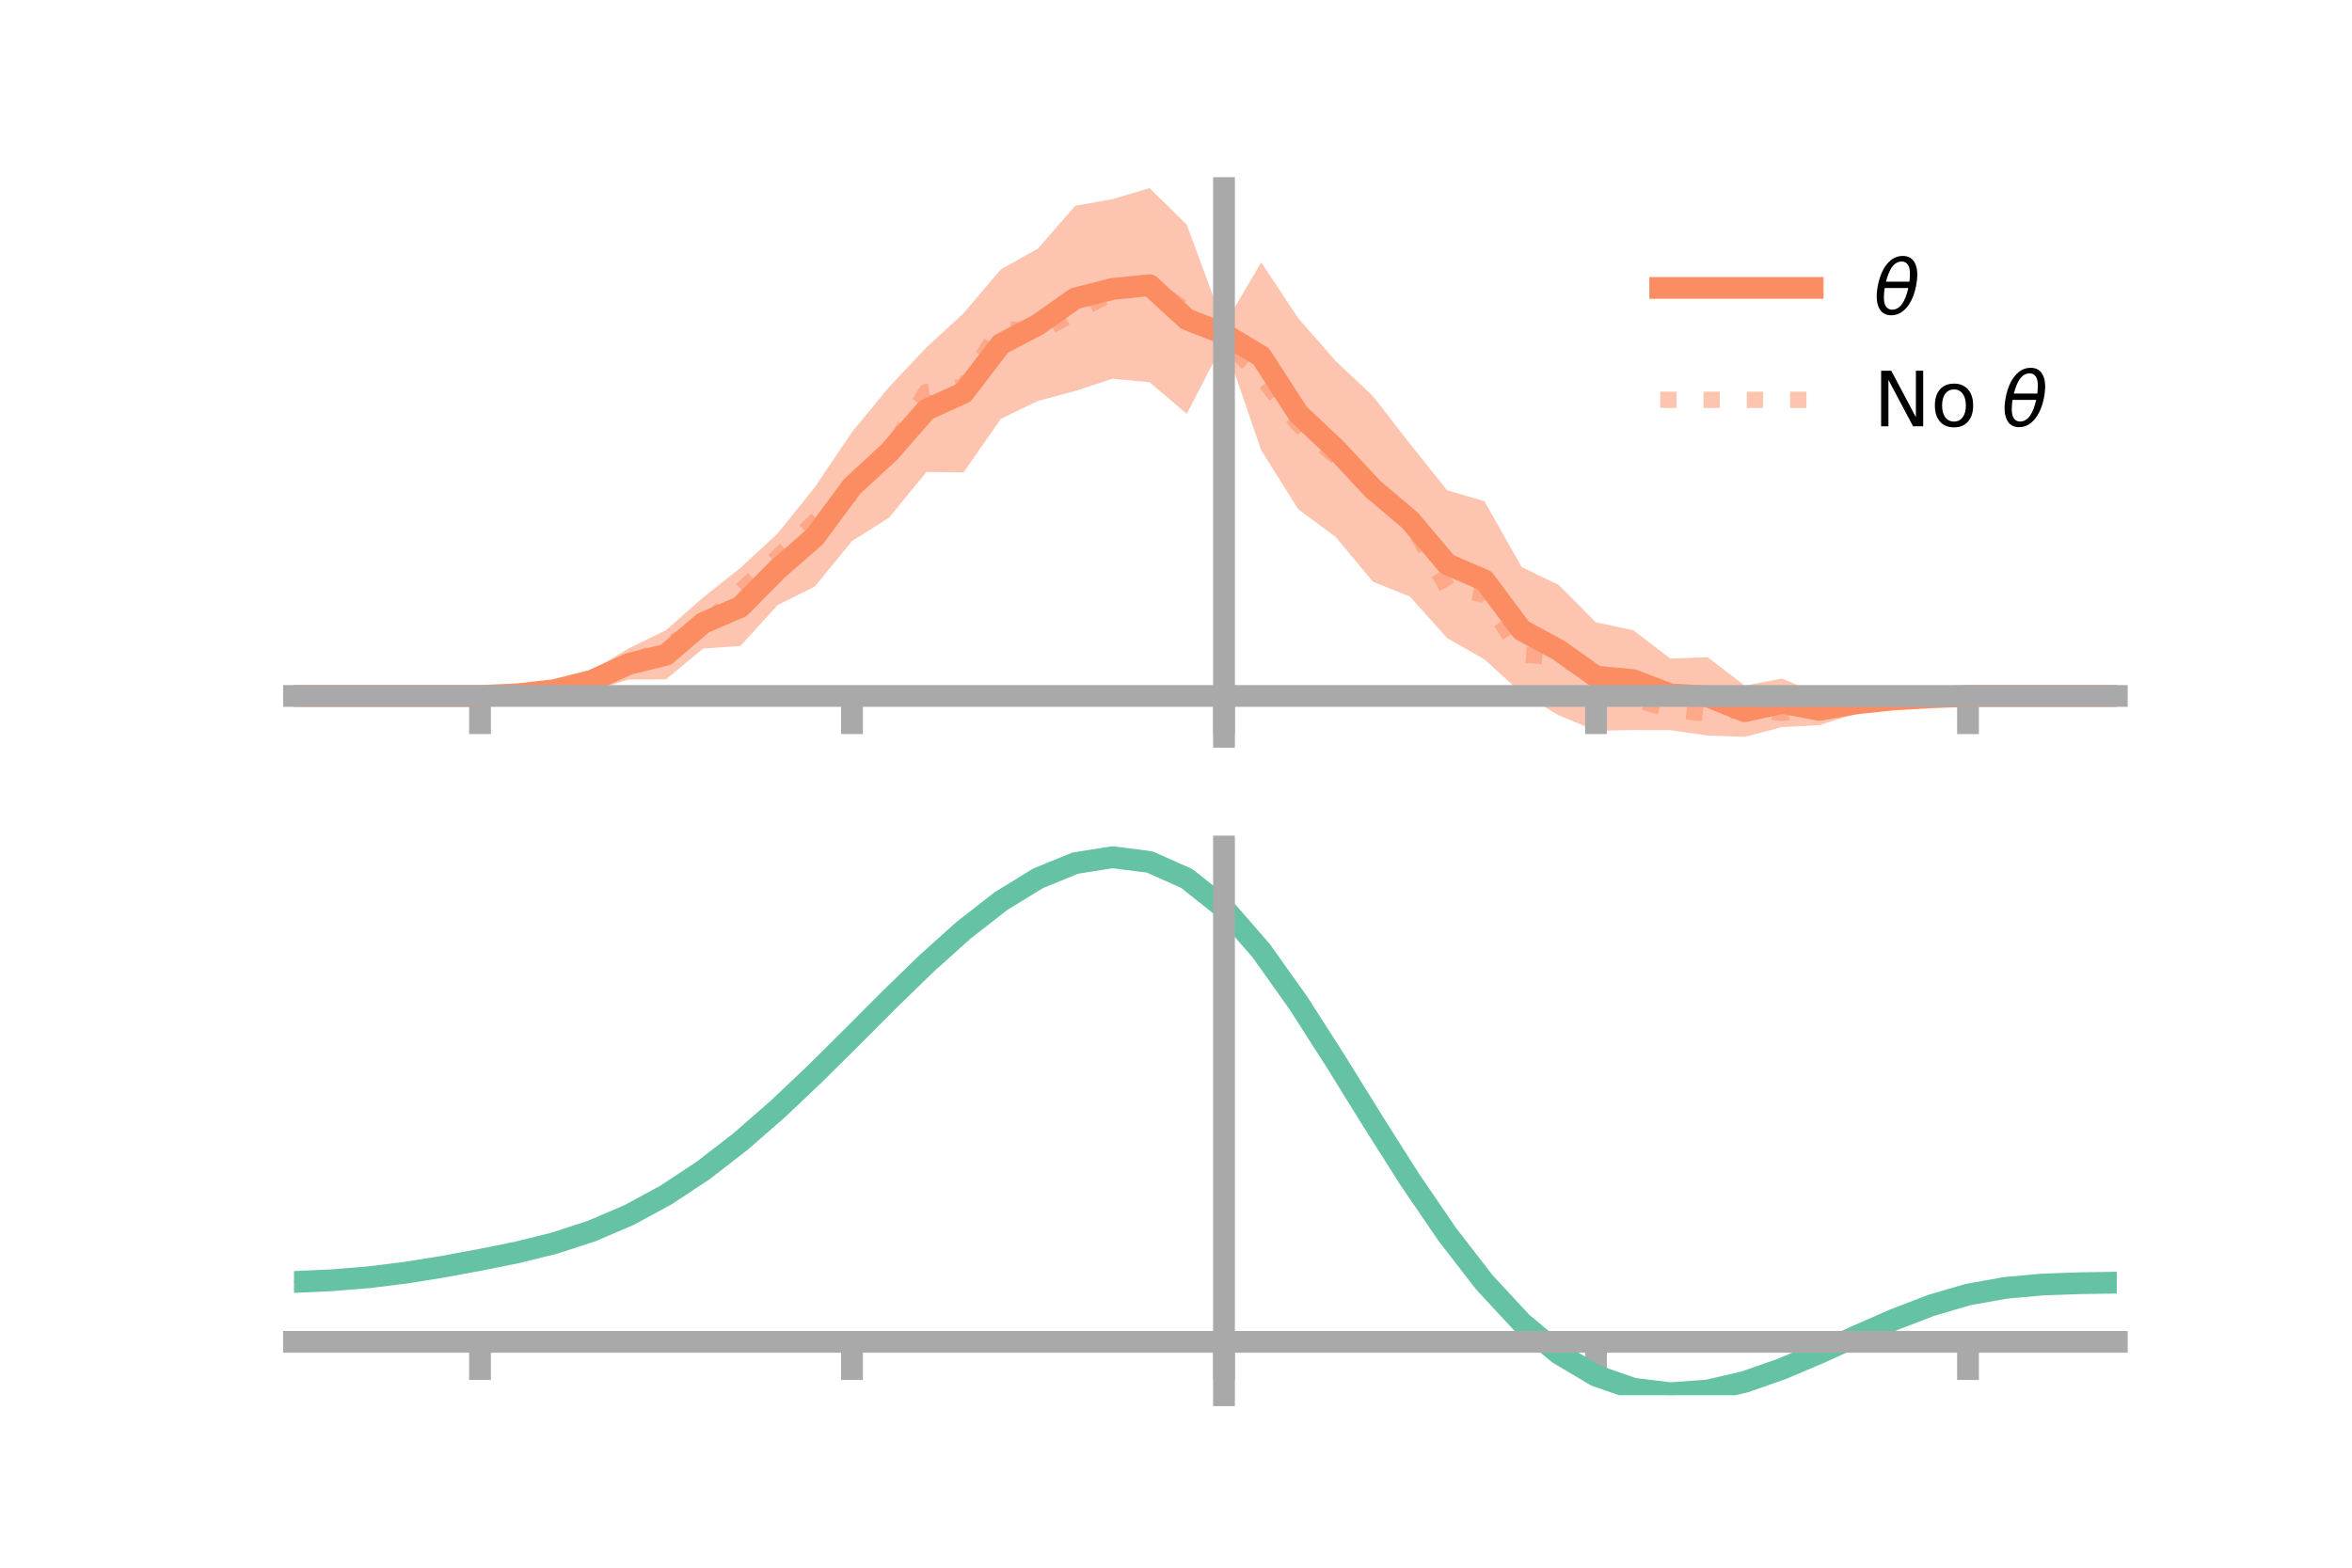 <?xml version="1.0" encoding="utf-8" standalone="no"?>
<!DOCTYPE svg PUBLIC "-//W3C//DTD SVG 1.1//EN"
  "http://www.w3.org/Graphics/SVG/1.1/DTD/svg11.dtd">
<!-- Created with matplotlib (https://matplotlib.org/) -->
<svg height="144pt" version="1.1" viewBox="0 0 216 144" width="216pt" xmlns="http://www.w3.org/2000/svg" xmlns:xlink="http://www.w3.org/1999/xlink">
 <defs>
  <style type="text/css">*{stroke-linecap:butt;stroke-linejoin:round;}</style>
 </defs>
 <g id="figure_1">
  <g id="patch_1">
   <path d="M 0 144 
L 216 144 
L 216 0 
L 0 0 
z
" style="fill:none;"/>
  </g>
  <g id="axes_1">
   <g id="patch_2">
    <path d="M 27 67.68 
L 194.4 67.68 
L 194.4 17.28 
L 27 17.28 
z
" style="fill:none;"/>
   </g>
   <g id="PolyCollection_1">
    <path clip-path="url(#p8656e9de91)" d="M 27 63.927 
L 27 63.927 
L 30.416 63.927 
L 33.833 63.927 
L 37.249 63.927 
L 40.665 63.927 
L 44.082 63.925 
L 47.498 63.62 
L 50.914 62.943 
L 54.331 61.608 
L 57.747 59.553 
L 61.163 57.883 
L 64.58 54.873 
L 67.996 52.161 
L 71.412 49.008 
L 74.829 44.753 
L 78.245 39.688 
L 81.661 35.538 
L 85.078 31.917 
L 88.494 28.77 
L 91.91 24.749 
L 95.327 22.826 
L 98.743 18.907 
L 102.159 18.293 
L 105.576 17.28 
L 108.992 20.638 
L 112.408 29.905 
L 115.824 24.1 
L 119.241 29.247 
L 122.657 33.15 
L 126.073 36.373 
L 129.49 40.773 
L 132.906 45.041 
L 136.322 46.034 
L 139.739 52.08 
L 143.155 53.739 
L 146.571 57.169 
L 149.988 57.887 
L 153.404 60.494 
L 156.82 60.367 
L 160.237 62.98 
L 163.653 62.326 
L 167.069 63.811 
L 170.486 63.683 
L 173.902 63.807 
L 177.318 63.895 
L 180.735 63.926 
L 184.151 63.927 
L 187.567 63.927 
L 190.984 63.927 
L 194.4 63.927 
L 194.4 63.927 
L 194.4 63.927 
L 190.984 63.927 
L 187.567 63.927 
L 184.151 63.927 
L 180.735 63.928 
L 177.318 64.208 
L 173.902 64.69 
L 170.486 65.531 
L 167.069 66.607 
L 163.653 66.791 
L 160.237 67.68 
L 156.82 67.563 
L 153.404 67.072 
L 149.988 67.058 
L 146.571 67.133 
L 143.155 65.713 
L 139.739 63.673 
L 136.322 60.567 
L 132.906 58.617 
L 129.49 54.807 
L 126.073 53.423 
L 122.657 49.315 
L 119.241 46.796 
L 115.824 41.364 
L 112.408 31.412 
L 108.992 38.014 
L 105.576 35.114 
L 102.159 34.789 
L 98.743 35.916 
L 95.327 36.821 
L 91.91 38.477 
L 88.494 43.393 
L 85.078 43.353 
L 81.661 47.543 
L 78.245 49.697 
L 74.829 53.874 
L 71.412 55.583 
L 67.996 59.336 
L 64.58 59.571 
L 61.163 62.401 
L 57.747 62.42 
L 54.331 63.47 
L 50.914 63.842 
L 47.498 63.934 
L 44.082 63.927 
L 40.665 63.927 
L 37.249 63.927 
L 33.833 63.927 
L 30.416 63.927 
L 27 63.927 
z
" style="fill:#fc8d62;fill-opacity:0.5;"/>
   </g>
   <g id="matplotlib.axis_1">
    <g id="xtick_1">
     <g id="line2d_1">
      <defs>
       <path d="M 0 0 
L 0 3.5 
" id="m35e6b51875" style="stroke:#a9a9a9;stroke-width:2;"/>
      </defs>
      <g>
       <use style="fill:#a9a9a9;stroke:#a9a9a9;stroke-width:2;" x="44.082" xlink:href="#m35e6b51875" y="63.927"/>
      </g>
     </g>
    </g>
    <g id="xtick_2">
     <g id="line2d_2">
      <g>
       <use style="fill:#a9a9a9;stroke:#a9a9a9;stroke-width:2;" x="78.245" xlink:href="#m35e6b51875" y="63.927"/>
      </g>
     </g>
    </g>
    <g id="xtick_3">
     <g id="line2d_3">
      <g>
       <use style="fill:#a9a9a9;stroke:#a9a9a9;stroke-width:2;" x="112.408" xlink:href="#m35e6b51875" y="63.927"/>
      </g>
     </g>
    </g>
    <g id="xtick_4">
     <g id="line2d_4">
      <g>
       <use style="fill:#a9a9a9;stroke:#a9a9a9;stroke-width:2;" x="146.571" xlink:href="#m35e6b51875" y="63.927"/>
      </g>
     </g>
    </g>
    <g id="xtick_5">
     <g id="line2d_5">
      <g>
       <use style="fill:#a9a9a9;stroke:#a9a9a9;stroke-width:2;" x="180.735" xlink:href="#m35e6b51875" y="63.927"/>
      </g>
     </g>
    </g>
   </g>
   <g id="matplotlib.axis_2"/>
   <g id="line2d_6">
    <path clip-path="url(#p8656e9de91)" d="M 27 63.927 
L 30.416 63.927 
L 33.833 63.927 
L 37.249 63.927 
L 40.665 63.927 
L 44.082 63.926 
L 47.498 63.777 
L 50.914 63.392 
L 54.331 62.539 
L 57.747 60.986 
L 61.163 60.142 
L 64.58 57.222 
L 67.996 55.748 
L 71.412 52.295 
L 74.829 49.313 
L 78.245 44.693 
L 81.661 41.54 
L 85.078 37.635 
L 88.494 36.082 
L 91.91 31.613 
L 95.327 29.823 
L 98.743 27.411 
L 102.159 26.541 
L 105.576 26.197 
L 108.992 29.326 
L 112.408 30.658 
L 115.824 32.732 
L 119.241 38.022 
L 122.657 41.233 
L 126.073 44.898 
L 129.49 47.79 
L 132.906 51.829 
L 136.322 53.301 
L 139.739 57.876 
L 143.155 59.726 
L 146.571 62.151 
L 149.988 62.473 
L 153.404 63.783 
L 156.82 63.965 
L 160.237 65.33 
L 163.653 64.558 
L 167.069 65.209 
L 170.486 64.607 
L 173.902 64.249 
L 177.318 64.051 
L 180.735 63.927 
L 184.151 63.927 
L 187.567 63.927 
L 190.984 63.927 
L 194.4 63.927 
" style="fill:none;stroke:#fc8d62;stroke-linecap:square;stroke-width:2;"/>
   </g>
   <g id="line2d_7">
    <path clip-path="url(#p8656e9de91)" d="M 27 63.927 
L 30.416 63.927 
L 33.833 63.927 
L 37.249 63.927 
L 40.665 63.927 
L 44.082 63.926 
L 47.498 63.766 
L 50.914 63.388 
L 54.331 62.485 
L 57.747 61.042 
L 61.163 59.319 
L 64.58 57.568 
L 67.996 54.301 
L 71.412 51.181 
L 74.829 47.917 
L 78.245 45.325 
L 81.661 41.511 
L 85.078 36.002 
L 88.494 35.508 
L 91.91 30.14 
L 95.327 30.566 
L 98.743 28.677 
L 102.159 26.888 
L 105.576 26.197 
L 108.992 28.551 
L 112.408 31.142 
L 115.824 34.602 
L 119.241 38.978 
L 122.657 41.888 
L 126.073 44.555 
L 129.49 47.898 
L 132.906 53.959 
L 136.322 54.616 
L 139.739 60.119 
L 143.155 60.369 
L 146.571 61.955 
L 149.988 64.179 
L 153.404 65.192 
L 156.82 65.548 
L 160.237 65.117 
L 163.653 65.481 
L 167.069 65.212 
L 170.486 64.678 
L 173.902 64.265 
L 177.318 64.06 
L 180.735 63.928 
L 184.151 63.927 
L 187.567 63.927 
L 190.984 63.927 
L 194.4 63.927 
" style="fill:none;stroke:#fc8d62;stroke-dasharray:1.5,2.475;stroke-dashoffset:0;stroke-opacity:0.5;stroke-width:1.5;"/>
   </g>
   <g id="patch_3">
    <path d="M 112.408 67.68 
L 112.408 17.28 
" style="fill:none;stroke:#a9a9a9;stroke-linecap:square;stroke-linejoin:miter;stroke-width:2;"/>
   </g>
   <g id="patch_4">
    <path d="M 194.4 67.68 
L 194.4 17.28 
" style="fill:none;"/>
   </g>
   <g id="patch_5">
    <path d="M 27 63.927 
L 194.4 63.927 
" style="fill:none;stroke:#a9a9a9;stroke-linecap:square;stroke-linejoin:miter;stroke-width:2;"/>
   </g>
   <g id="patch_6">
    <path d="M 27 17.28 
L 194.4 17.28 
" style="fill:none;"/>
   </g>
   <g id="legend_1">
    <g id="line2d_8">
     <path d="M 152.47 26.449 
L 166.47 26.449 
" style="fill:none;stroke:#fc8d62;stroke-linecap:square;stroke-width:2;"/>
    </g>
    <g id="line2d_9"/>
    <g id="text_1">
     <!-- $\theta$ -->
     <g transform="translate(172.07 28.899)scale(0.07 -0.07)">
      <defs>
       <path d="M 45.516 34.672 
L 14.453 34.672 
Q 12.359 20.062 14.5 13.875 
Q 17.188 6.25 24.469 6.25 
Q 31.781 6.25 37.359 13.922 
Q 42.234 20.656 45.516 34.672 
z
M 47.016 42.969 
Q 48.344 56.844 46.625 61.719 
Q 43.953 69.438 36.766 69.438 
Q 29.297 69.438 23.828 61.812 
Q 19.531 55.672 16.156 42.969 
z
M 38.188 76.766 
Q 49.906 76.766 54.594 66.406 
Q 59.281 56.109 55.719 37.844 
Q 52.203 19.625 43.453 9.281 
Q 34.766 -1.125 23.047 -1.125 
Q 11.281 -1.125 6.641 9.281 
Q 2 19.625 5.516 37.844 
Q 9.078 56.109 17.719 66.406 
Q 26.422 76.766 38.188 76.766 
z
" id="DejaVuSans-Oblique-952"/>
      </defs>
      <use transform="translate(0 0.234)" xlink:href="#DejaVuSans-Oblique-952"/>
     </g>
    </g>
    <g id="line2d_10">
     <path d="M 152.47 36.724 
L 166.47 36.724 
" style="fill:none;stroke:#fc8d62;stroke-dasharray:1.5,2.475;stroke-dashoffset:0;stroke-opacity:0.5;stroke-width:1.5;"/>
    </g>
    <g id="line2d_11"/>
    <g id="text_2">
     <!-- No $\theta$ -->
     <g transform="translate(172.07 39.174)scale(0.07 -0.07)">
      <defs>
       <path d="M 9.812 72.906 
L 23.094 72.906 
L 55.422 11.922 
L 55.422 72.906 
L 64.984 72.906 
L 64.984 0 
L 51.703 0 
L 19.391 60.984 
L 19.391 0 
L 9.812 0 
z
" id="DejaVuSans-78"/>
       <path d="M 30.609 48.391 
Q 23.391 48.391 19.188 42.75 
Q 14.984 37.109 14.984 27.297 
Q 14.984 17.484 19.156 11.844 
Q 23.344 6.203 30.609 6.203 
Q 37.797 6.203 41.984 11.859 
Q 46.188 17.531 46.188 27.297 
Q 46.188 37.016 41.984 42.703 
Q 37.797 48.391 30.609 48.391 
z
M 30.609 56 
Q 42.328 56 49.016 48.375 
Q 55.719 40.766 55.719 27.297 
Q 55.719 13.875 49.016 6.219 
Q 42.328 -1.422 30.609 -1.422 
Q 18.844 -1.422 12.172 6.219 
Q 5.516 13.875 5.516 27.297 
Q 5.516 40.766 12.172 48.375 
Q 18.844 56 30.609 56 
z
" id="DejaVuSans-111"/>
       <path id="DejaVuSans-32"/>
      </defs>
      <use transform="translate(0 0.234)" xlink:href="#DejaVuSans-78"/>
      <use transform="translate(74.805 0.234)" xlink:href="#DejaVuSans-111"/>
      <use transform="translate(135.986 0.234)" xlink:href="#DejaVuSans-32"/>
      <use transform="translate(167.773 0.234)" xlink:href="#DejaVuSans-Oblique-952"/>
     </g>
    </g>
   </g>
  </g>
  <g id="axes_2">
   <g id="patch_7">
    <path d="M 27 128.16 
L 194.4 128.16 
L 194.4 77.76 
L 27 77.76 
z
" style="fill:none;"/>
   </g>
   <g id="PolyCollection_2">
    <path clip-path="url(#p279fd36e60)" d="M 27 117.857 
L 27 117.654 
L 30.416 117.501 
L 33.833 117.215 
L 37.249 116.781 
L 40.665 116.216 
L 44.082 115.565 
L 47.498 114.857 
L 50.914 113.992 
L 54.331 112.858 
L 57.747 111.374 
L 61.163 109.49 
L 64.58 107.191 
L 67.996 104.495 
L 71.412 101.452 
L 74.829 98.142 
L 78.245 94.671 
L 81.661 91.164 
L 85.078 87.764 
L 88.494 84.622 
L 91.91 81.897 
L 95.327 79.745 
L 98.743 78.319 
L 102.159 77.76 
L 105.576 78.198 
L 108.992 79.748 
L 112.408 82.503 
L 115.824 86.485 
L 119.241 91.372 
L 122.657 96.794 
L 126.073 102.401 
L 129.49 107.881 
L 132.906 112.972 
L 136.322 117.466 
L 139.739 121.215 
L 143.155 124.126 
L 146.571 126.169 
L 149.988 127.367 
L 153.404 127.791 
L 156.82 127.546 
L 160.237 126.759 
L 163.653 125.573 
L 167.069 124.138 
L 170.486 122.602 
L 173.902 121.111 
L 177.318 119.799 
L 180.735 118.796 
L 184.151 118.182 
L 187.567 117.876 
L 190.984 117.758 
L 194.4 117.715 
L 194.4 117.926 
L 194.4 117.926 
L 190.984 117.98 
L 187.567 118.107 
L 184.151 118.418 
L 180.735 119.031 
L 177.318 120.034 
L 173.902 121.355 
L 170.486 122.867 
L 167.069 124.432 
L 163.653 125.897 
L 160.237 127.106 
L 156.82 127.908 
L 153.404 128.16 
L 149.988 127.742 
L 146.571 126.562 
L 143.155 124.568 
L 139.739 121.744 
L 136.322 118.121 
L 132.906 113.781 
L 129.49 108.865 
L 126.073 103.568 
L 122.657 98.145 
L 119.241 92.896 
L 115.824 88.163 
L 112.408 84.308 
L 108.992 81.644 
L 105.576 80.147 
L 102.159 79.722 
L 98.743 80.253 
L 95.327 81.615 
L 91.91 83.668 
L 88.494 86.267 
L 85.078 89.262 
L 81.661 92.503 
L 78.245 95.846 
L 74.829 99.159 
L 71.412 102.322 
L 67.996 105.237 
L 64.58 107.828 
L 61.163 110.044 
L 57.747 111.864 
L 54.331 113.299 
L 50.914 114.391 
L 47.498 115.217 
L 44.082 115.887 
L 40.665 116.5 
L 37.249 117.029 
L 33.833 117.436 
L 30.416 117.707 
L 27 117.857 
z
" style="fill:#66c2a5;fill-opacity:0.5;"/>
   </g>
   <g id="matplotlib.axis_3">
    <g id="xtick_6">
     <g id="line2d_12">
      <g>
       <use style="fill:#a9a9a9;stroke:#a9a9a9;stroke-width:2;" x="44.082" xlink:href="#m35e6b51875" y="123.254"/>
      </g>
     </g>
    </g>
    <g id="xtick_7">
     <g id="line2d_13">
      <g>
       <use style="fill:#a9a9a9;stroke:#a9a9a9;stroke-width:2;" x="78.245" xlink:href="#m35e6b51875" y="123.254"/>
      </g>
     </g>
    </g>
    <g id="xtick_8">
     <g id="line2d_14">
      <g>
       <use style="fill:#a9a9a9;stroke:#a9a9a9;stroke-width:2;" x="112.408" xlink:href="#m35e6b51875" y="123.254"/>
      </g>
     </g>
    </g>
    <g id="xtick_9">
     <g id="line2d_15">
      <g>
       <use style="fill:#a9a9a9;stroke:#a9a9a9;stroke-width:2;" x="146.571" xlink:href="#m35e6b51875" y="123.254"/>
      </g>
     </g>
    </g>
    <g id="xtick_10">
     <g id="line2d_16">
      <g>
       <use style="fill:#a9a9a9;stroke:#a9a9a9;stroke-width:2;" x="180.735" xlink:href="#m35e6b51875" y="123.254"/>
      </g>
     </g>
    </g>
   </g>
   <g id="matplotlib.axis_4"/>
   <g id="line2d_17">
    <path clip-path="url(#p279fd36e60)" d="M 27 117.755 
L 30.416 117.604 
L 33.833 117.325 
L 37.249 116.905 
L 40.665 116.358 
L 44.082 115.726 
L 47.498 115.037 
L 50.914 114.191 
L 54.331 113.078 
L 57.747 111.619 
L 61.163 109.767 
L 64.58 107.509 
L 67.996 104.866 
L 71.412 101.887 
L 74.829 98.65 
L 78.245 95.259 
L 81.661 91.834 
L 85.078 88.513 
L 88.494 85.445 
L 91.91 82.783 
L 95.327 80.68 
L 98.743 79.286 
L 102.159 78.741 
L 105.576 79.173 
L 108.992 80.696 
L 112.408 83.406 
L 115.824 87.324 
L 119.241 92.134 
L 122.657 97.469 
L 126.073 102.984 
L 129.49 108.373 
L 132.906 113.377 
L 136.322 117.794 
L 139.739 121.479 
L 143.155 124.347 
L 146.571 126.366 
L 149.988 127.555 
L 153.404 127.976 
L 156.82 127.727 
L 160.237 126.933 
L 163.653 125.735 
L 167.069 124.285 
L 170.486 122.735 
L 173.902 121.233 
L 177.318 119.917 
L 180.735 118.914 
L 184.151 118.3 
L 187.567 117.992 
L 190.984 117.869 
L 194.4 117.82 
" style="fill:none;stroke:#66c2a5;stroke-linecap:square;stroke-width:2;"/>
   </g>
   <g id="patch_8">
    <path d="M 112.408 128.16 
L 112.408 77.76 
" style="fill:none;stroke:#a9a9a9;stroke-linecap:square;stroke-linejoin:miter;stroke-width:2;"/>
   </g>
   <g id="patch_9">
    <path d="M 194.4 128.16 
L 194.4 77.76 
" style="fill:none;"/>
   </g>
   <g id="patch_10">
    <path d="M 27 123.254 
L 194.4 123.254 
" style="fill:none;stroke:#a9a9a9;stroke-linecap:square;stroke-linejoin:miter;stroke-width:2;"/>
   </g>
   <g id="patch_11">
    <path d="M 27 77.76 
L 194.4 77.76 
" style="fill:none;"/>
   </g>
  </g>
 </g>
 <defs>
  <clipPath id="p8656e9de91">
   <rect height="50.4" width="167.4" x="27" y="17.28"/>
  </clipPath>
  <clipPath id="p279fd36e60">
   <rect height="50.4" width="167.4" x="27" y="77.76"/>
  </clipPath>
 </defs>
</svg>
